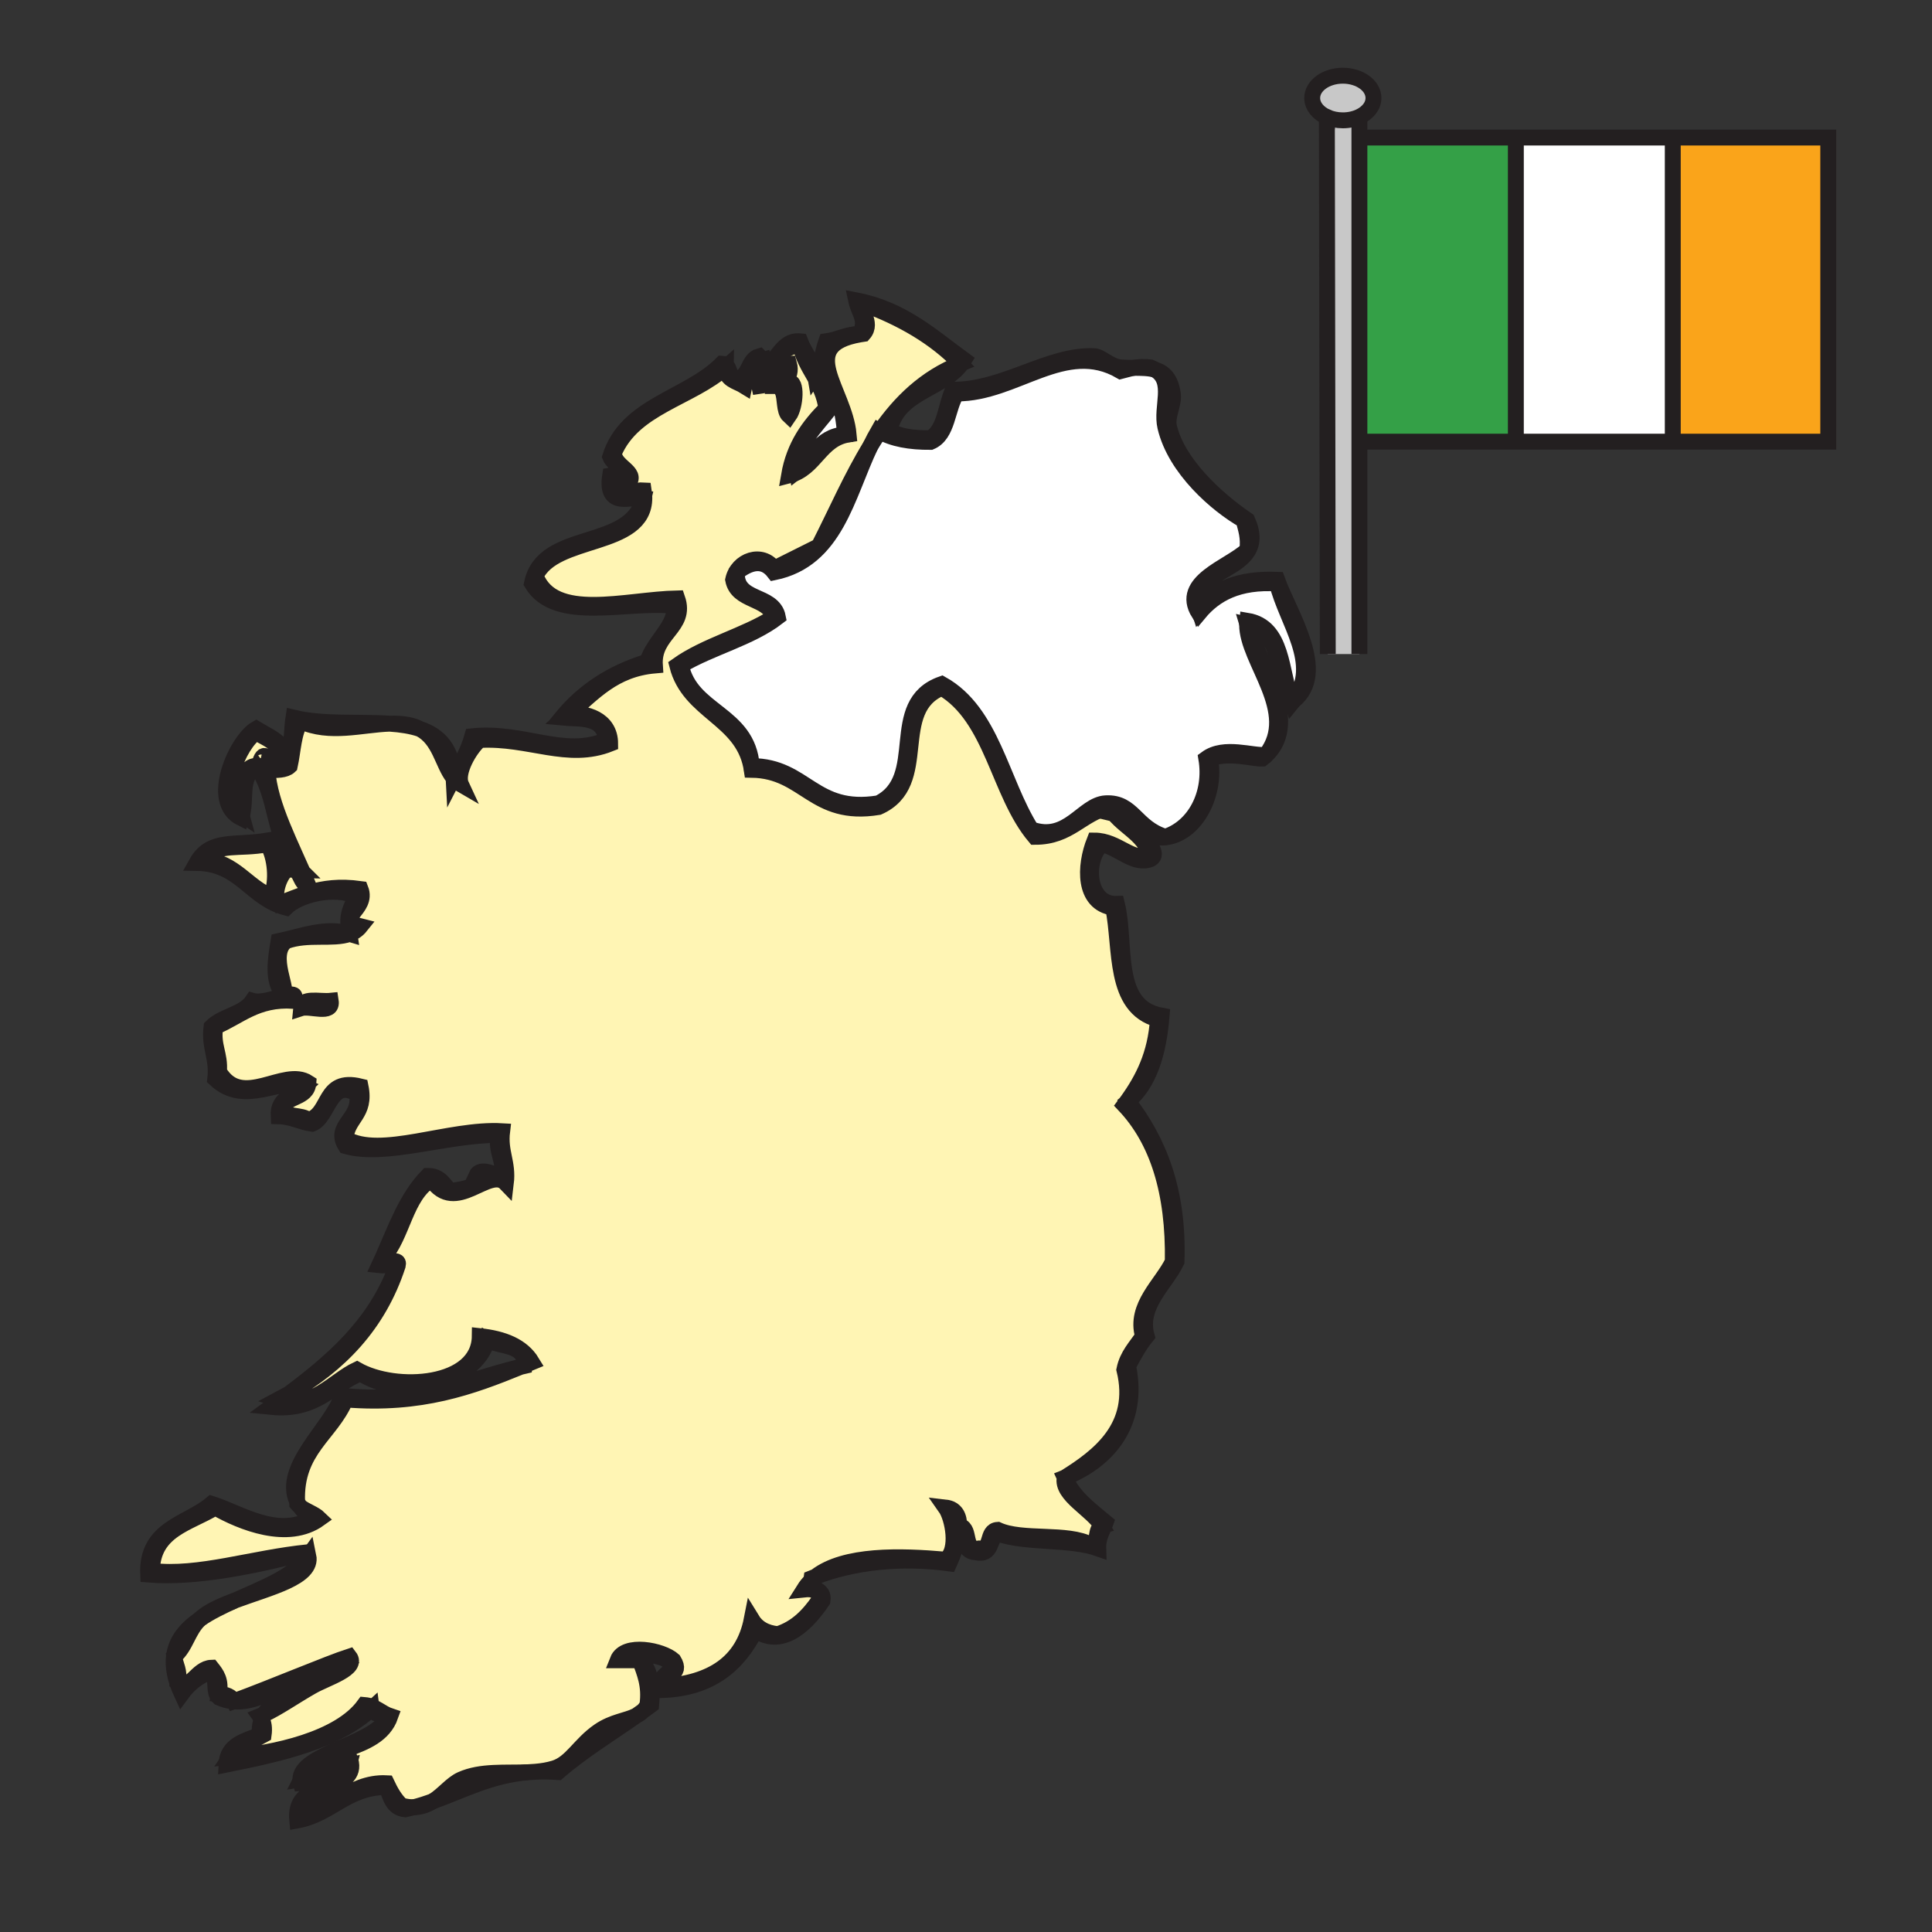 <svg enable-background="new 0 0 850.89 850.89" height="850.89" viewBox="0 0 850.89 850.89" width="850.89" xmlns="http://www.w3.org/2000/svg"><rect x="0" y="0" width="850.89" height="850.89" fill="#333333" stroke="none"/><path d="m122.69 398.1c-2.63-3.44.11-12.04 3.28-14.77 1.47-.4 2.57-.41 3.41-.18 3.44.96 2.7 6.1 6.44 6.75l.51 3.18c-4.8 1.42-9.11 3.33-13.64 5.02z" fill="#fff5b4"/><path d="m342.58 170.01c0-.92-1.33-1.87-1.64 0 1.99 0 3.06.93 3.68 2.3 1.43 3.14.5 8.63 2.88 10.82 2.99-4.24 3.55-15.69 0-14.76-.26 1.93.28 4.65-1.64 4.92-.39-.41-.66-.8-.83-1.18-1.47-3.24 4.23-5.6 2.47-11.95-6.72-.06-1.95 10.2-4.92 9.85zm-210.05 274.04c4.12-1.35 14.14 3.19 13.13-3.28-4.96.51-12.76-1.83-13.13 3.28zm-39.38 290.45c-6.55.22-9.42 10.31-14.77 6.56.95-5.319-1.12-7.63-1.64-11.479 5.31-4.59 5.85-11.24 11.23-16.44 4.48-3.109 9.88-5.729 15.47-8.239.02-.011.05-.021.07-.03 15.35-5.7 34.29-10.101 32.31-19.601-.21.29-.42.591-.65.87l-.57-2.199c.41-.101.82-.21 1.22-.311-24.6 2.41-48.41 10.74-68.92 8.2.38-18.21 16.38-20.8 27.89-27.89 11.5 6.56 32.03 14.949 45.95 4.92-2.37-2.311-6.08-3.28-8.65-5.391-.49-.729-.9-1.46-1.24-2.189-.82-22.92 14.83-29.38 21.38-44.931 33.15 2.681 55.44-5.54 77.08-14.369.56-.141 1.12-.271 1.68-.4.01-.1.01-.2.01-.3 1.09-.44 2.18-.891 3.27-1.34-4.33-7.15-12.59-10.381-22.97-11.49-.25 22.3-36.98 24.6-54.15 14.77-9.87 4.63-19.85 17.521-33.64 13.4 1.26-.93 2.52-1.87 3.77-2.811 22.1-12.72 39.35-30.29 47.92-56.529 1.17-4.46-7.74 1.17-6.56-3.29 8.86-9.73 9.76-27.431 21.33-34.46 10.66 16.02 25.38-6.13 32.82 1.64 1.14-9.34-2.78-13.63-1.64-22.97-23.6-1.37-53.52 12.28-68.92 3.28.54-9.301 9.13-10.561 6.56-22.971-16.76-4.18-13.03 12.13-22.97 14.771-2.84-2.641-10.15-.8-11.49-4.931 1.67-5.979 11.03-4.279 11.49-11.479-10.82-7.08-29.15 12.14-39.39-4.92.66-7.78-2.93-11.3-1.64-19.7 10.79-4.52 18.13-12.5 34.46-11.48 1.67-3.439-.83-3.109-4.64-2.069l-.26-1.22c3.68 0-6.37-16.931 1.62-22.971 9.63-3.52 20.62-.54 27.94-3.17 1.91-.68 3.56-1.74 4.88-3.39-12.27-3.1 3.63-7.16 0-16.41-9.31-1.31-16.29-.29-22.46 1.54l-.51-3.18c-7.31-17.56-17.14-35.29-18.05-50.87 4.04.21 7.9.24 9.84-1.64 1.49-6.72 1.62-14.79 4.92-19.7 12.69 5.85 26.78 1.43 39.06 1.03 4.9.33 9.46 1 13.42 2.35 8.72 4.65 9.8 15.28 14.6 21.41.97 1.26 2.11 2.32 3.49 3.11-2.42-5.21 3.72-15.92 8.2-19.69 21.87-1.17 38.68 9.13 57.43 1.64-.02-11.08-11.02-13.71-18.05-13.13 10.62-9.07 19.63-19.75 37.75-21.33-.97-14.28 14.28-16.71 9.84-29.54-22.79.48-54.38 10.44-62.35-9.84 8.19-18.13 47.97-12.1 47.86-34.47-.01-1.03-.1-2.12-.28-3.28-7.06-.51-12.22 7.94-13.12-3.28 1.07-4.91 3.5 1.57 6.56 0 3.8-5-6.29-7.08-6.56-13.13 8.58-20.4 33.92-24.05 49.23-37.74-.12 5.59 4.82 6.11 8.2 8.21 1.11-5.46 3.11-10.02 8.2-11.49.81 5.18-2.95 5.79-1.64 11.49 3.83-.55 7.07-1.69 8.21-4.93-4.11-2.16-5.14 6.49-6.57 1.64 3.87-3.86 5.64-13.63 16.41-14.76 2.39 10.74 10.01 16.25 11.49 27.89-7.64 7.67-14.16 16.48-16.41 29.54 11.78-2.99 13.49-16.05 26.26-18.05-1.8-19.7-23.28-39.12 4.97-44.05.51-.09 1.04-.18 1.59-.26 4.43-4.99-2.55-11.19 0-13.13 16.8 6.18 31.38 14.58 42.67 26.26-15.58 6.21-26.59 17-35.5 29.89-.21-.11-.41-.23-.61-.35-1.22 2.1-2.36 4.3-3.42 6.55-8.53 13.85-15.25 29.52-22.83 44.32-6.57 3.27-13.12 6.57-19.69 9.84-5.26-7.51-16.19-3.76-18.05 4.93 1.8 9.68 15.22 7.74 18.05 16.41-13.06 8.27-30.21 12.45-42.67 21.33 5.16 20.49 28.25 23.02 32.54 44.37.11.52.2 1.04.28 1.58 23.68.38 27.02 21.11 55.79 16.41 23.45-10.35 4.72-42.84 27.9-52.52 22.47 13.09 24.76 46.35 41.02 65.64 15.36.04 20.391-10.25 32.82-13.12 4.66 8.47 15.04 11.22 18.06 21.33-8.22 2.92-14.31-6.53-24.62-6.57-4.5 11.32-5.1 27.65 8.21 29.54 3.641 17.97-.14 43.819 19.69 49.229-.99 15.46-6.56 26.32-13.42 35.891-.44.62-.89 1.239-1.35 1.85 14.63 15.46 21.84 38.33 21.329 68.92-4.789 9.99-16.96 19.47-13.13 32.82-3.029 4.63-6.92 8.399-8.199 14.77 6.189 25.24-11.341 38.271-26.261 47.59-1.64 7.69 12.13 14.101 16.41 21.33-3.33 1.051-1.08 7.67-4.92 8.21-10.24-5.63-30.17-1.56-41.03-6.569-5.159.3-2.1 8.84-8.199 8.21-7.17 1.149-3.5-8.54-8.2-9.851l-.52-.01c.02-4.24-1.47-7.67-6.05-8.189 3.23 4.569 6.03 18.989 0 22.97-19.79-1.74-44.43-2.48-57.19 7.47-.63.24-1.26.49-1.88.74-.06.35-.08.68-.08.97-1.22 1.18-2.29 2.5-3.2 3.95 4.29-.46 7.05.6 6.56 4.92-4.49 6.46-9.79 12.09-18.05 14.771-5.48-.54-9.21-2.82-11.49-6.561-3.75 19.22-17.84 28.11-39.38 29.53.86-6.021 9.04-4.73 4.92-11.48-4.92-4.45-21.57-7.79-24.61 0h9.84c1.99 5.67 4.44 10.87 3.28 19.69-.57 1.06-1.23 1.93-1.98 2.649-.95.7-1.91 1.37-2.87 2.04-4.41 2.261-10.38 2.601-16.48 6.801-8.56 5.88-12.14 14.1-19.69 16.409-2.68.82-5.48 1.271-8.35 1.511-1.09.05-2.16.12-3.21.21-.03.01-.05.01-.08.01-10.02.44-20.57-.75-29.38 3.19-4.28 1.909-7.73 6.63-12.48 9.6-2.68.97-5.43 1.85-8.31 2.61-1.66.05-3.47-.181-5.47-.73-2.84-2.62-4.81-6.13-6.56-9.84-16.76-.88-26.31 14.149-37.75 13.13 1.19-13.06 27.22-9.96 21.34-24.62-6.31 4.09-12.3 8.49-21.34 9.851 7.36-15.07 33.53-11.33 39.39-27.9-4.11-1.36-6.45-4.49-11.49-4.92-11.03 15.229-39.97 21.28-59.07 22.97 3.29-4.91 9.49-6.91 14.76-9.84.42-2.99.02-5.17-.84-6.89.28-.74.62-1.44 1.03-2.11 6.15-2.82 13.57-8.04 21.15-12.34 6.69-3.79 20.53-7.75 16.41-13.12-9.19 2.97-34.34 13.62-50.87 19.689-1.08-2.199-3.51-3.06-6.57-3.279 1.07-5.993-1.1-8.743-3.28-11.493z" fill="#fff5b4"/><path d="m805.2 60.58v133.94h-68.48v-.06-131.88-2z" fill="#faa41a"/><path d="m736.72 194.46v.06h-69.11v-.06-132.59-1.29h69.11v2z" fill="#fff"/><path d="m667.61 194.52h-66.81l-1.23-133.94h68.04v1.29 132.59z" fill="#34a047"/><path d="m604.9 43.17c0 3.47-2.471 6.52-6.19 8.27-2.11.99-4.61 1.56-7.3 1.56-2.58 0-4.98-.52-7.03-1.44-3.87-1.72-6.46-4.83-6.46-8.39 0-5.43 6.04-9.83 13.49-9.83s13.49 4.4 13.49 9.83z" fill="#c8c8c8"/><path d="m591.41 53c2.689 0 5.189-.57 7.3-1.56v236.61h-13.93l-.4-236.49c2.05.92 4.45 1.44 7.03 1.44z" fill="#c8c8c8"/><path d="m569.66 308.67c-.2.27-.41.55-.63.82-.03-.09-.061-.17-.09-.26.25-.19.49-.37.72-.56z"/><path d="m549.25 275.03c0-.56.03-1.1.09-1.64 15.86 2.62 14.59 22.37 19.601 35.84-.95.68-2.011 1.31-3.19 1.9-1.86-15.65-1.97-33.03-16.41-36.1z"/><path d="m549.34 275.03c2.851 9.75 11.51 23.73 13.87 36.55 1.45 7.85.53 15.27-5.54 21.01l-.12-.13c14.69-19.01-8.38-41.18-8.3-57.43z"/><path d="m547.7 229.08c-11.601-6.6-30.07-22.43-34.46-41.02-2.101-8.87 4.13-19.95-4.46-25.21 3.84 1.14 6.72 3.86 7.739 10.44.74 4.76-2.789 9.89-1.64 14.77 3.69 15.61 19.79 30.98 34.46 41.02 10.68 24-27.55 19.84-21.33 39.38 6.59-9.26 17.971-13.75 34.46-13.12 5.351 14.85 22.851 40.96 7.19 53.33 12.2-16.25-3.04-34.66-7.19-51.69-16.91-1.05-27.27 4.46-34.46 13.13-8.7-13.99 13.28-20.31 21.33-27.9.721-5.64-.649-9.2-1.639-13.13z"/><path d="m532.93 334.1c3.011 15.1-6.069 33.27-19.67 34.69l-.02-.23c13.229-4.42 20.6-19.2 18.05-34.46 7.91-5.81 20.3-1.02 26.26-1.64l.12.13c-.54.52-1.13 1.02-1.76 1.51-4.12.17-14.4-3.13-22.98 0z"/><path d="m499.35 162c2.12-.39 4.45-.57 7.33-.2.78.32 1.48.67 2.101 1.05-2.761-.82-6.011-.82-9.431-.85z"/><path d="m506.68 366.92c-6.35 5.17-9.43-6.92-14.77-8.2 5.48-4.3 9.9 6.44 14.77 8.2z" fill="#fff"/><path d="m496.83 601.58c5.38 25.86-9.54 42.02-27.9 49.229 14.92-9.319 32.45-22.35 26.261-47.59 1.279-6.37 5.17-10.14 8.199-14.77-3.83-13.351 8.341-22.83 13.13-32.82.511-30.59-6.699-53.46-21.329-68.92.46-.61.909-1.229 1.35-1.85l.29.21c13.3 17.33 22.38 38.88 21.33 70.56-4.79 9.99-16.96 19.47-13.13 32.82-3.231 3.881-5.681 8.541-8.201 13.131z"/><path d="m439.39 675.42c-4.06 1.95-1.97 10.061-9.84 8.21-5.79-.229-4.68-7.36-6.56-11.49 4.7 1.311 1.03 11 8.2 9.851 6.1.63 3.04-7.91 8.199-8.21 10.86 5.01 30.79.939 41.03 6.569 3.84-.54 1.59-7.159 4.92-8.21-4.28-7.229-18.05-13.64-16.41-21.33 3.891 8.7 11.2 13.971 18.051 19.69-1.271 3.65-3.44 6.4-3.28 11.49-12.52-4.44-31.79-2.12-44.31-6.57z"/><path d="m418.06 688.55c-21.54-2.939-42.3-.479-58.83 5.83 12.76-9.95 37.4-9.21 57.19-7.47 6.03-3.98 3.23-18.4 0-22.97 4.58.52 6.07 3.949 6.05 8.189-.03 5.671-2.76 12.801-4.41 16.421z"/><path d="m324.53 252.05c5.4-4.25 11.51-6.34 16.41 0 27.16-5.6 31.93-33.6 42.52-55.8 1.3-2.11 2.64-4.18 4.03-6.2 5.7 3.29 13.33 4.63 22.37 4.57 7.71-3.23 7.15-14.72 11.48-21.33 26.09.15 47.63-24.14 72.21-9.85 1.92-.48 3.75-1.06 5.78-1.44h.02c3.42.03 6.67.03 9.431.85 8.59 5.26 2.359 16.34 4.46 25.21 4.39 18.59 22.859 34.42 34.46 41.02.99 3.93 2.359 7.49 1.64 13.13-8.05 7.59-30.03 13.91-21.33 27.9 7.19-8.67 17.55-14.18 34.46-13.13 4.15 17.03 19.391 35.44 7.19 51.69-.23.19-.47.37-.72.56-5.011-13.47-3.74-33.22-19.601-35.84-.06.54-.09 1.08-.09 1.64-.08 16.25 22.99 38.42 8.3 57.43-5.96.62-18.35-4.17-26.26 1.64 2.55 15.26-4.82 30.04-18.05 34.46-13.311-4.08-14.09-15.41-26.26-14.77-10.181.55-16.65 17.26-32.82 11.49-13.28-21.17-17.28-51.64-39.38-64-24.85 8.71-5.75 41.4-27.9 52.51-28.67 4.61-31.83-16.3-55.79-16.4-1.68-23.49-26.83-23.49-31.18-44.31 13.37-7.97 30.64-12.03 42.67-21.33-2.07-10.52-18.64-6.52-18.05-19.7z" fill="#fff"/><path d="m386.88 189.7c.2.12.4.24.61.35-1.39 2.02-2.73 4.09-4.03 6.2 1.06-2.25 2.2-4.45 3.42-6.55z"/><path d="m380.32 133.9c-2.55 1.94 4.43 8.14 0 13.13-.55.08-1.08.17-1.59.26l-.05-.26c3.39-6.03-.44-9.08-1.64-14.77 20.64 3.97 33.34 15.89 47.59 26.26-7.98 13.36-29.38 13.29-32.82 31.18 4.49 2.62 10.84 3.38 18.05 3.28 6.45-3.95 6.55-14.23 9.84-21.33 22.56.05 42.359-15.79 62.359-14.77 2.91.15 6.811 4.52 11.49 4.92 1.94.17 3.88.19 5.78.2-2.03.38-3.86.96-5.78 1.44-24.58-14.29-46.12 10-72.21 9.85-4.33 6.61-3.77 18.1-11.48 21.33-9.04.06-16.67-1.28-22.37-4.57 8.91-12.89 19.92-23.68 35.5-29.89-11.289-11.68-25.869-20.08-42.669-26.26z"/><path d="m357.35 695.12c.62-.25 1.25-.5 1.88-.74-.69.54-1.34 1.11-1.96 1.71 0-.29.02-.62.08-.97z"/><path d="m372.12 191.34c-11.74.84-14.22 10.95-21.34 16.41-2.09-9.78 9.12-20.4 14.77-27.9.62-7.18-4.69-8.44-4.92-14.77 7.64 4.94 10.85 14.31 11.49 26.26z" fill="#fff"/><path d="m345.03 172.11c.17.38.44.77.83 1.18 1.92-.27 1.38-2.99 1.64-4.92 3.55-.93 2.99 10.52 0 14.76-2.38-2.19-1.45-7.68-2.88-10.82z"/><path d="m344.62 172.31c-.62-1.37-1.69-2.3-3.68-2.3.31-1.87 1.64-.92 1.64 0 2.97.35-1.8-9.91 4.92-9.85 1.76 6.35-3.94 8.71-2.47 11.95z"/><path d="m365.55 179.85c-5.65 7.5-16.86 18.12-14.77 27.9 7.12-5.46 9.6-15.57 21.34-16.41-.64-11.95-3.85-21.32-11.49-26.26.23 6.33 5.54 7.59 4.92 14.77zm-29.54-13.13c1.43 4.85 2.46-3.8 6.57-1.64-1.14 3.24-4.38 4.38-8.21 4.93-1.31-5.7 2.45-6.31 1.64-11.49l.04-.21c6.2 4.22 6.86-8.88 16.37-8 1.95 5.17 5.54 8.69 6.57 14.77 2.66-3.89 3.19-9.94 4.92-14.77 5.29-.73 8.89-3.14 14.77-3.28l.05.26c-28.25 4.93-6.77 24.35-4.97 44.05-12.77 2-14.48 15.06-26.26 18.05 2.25-13.06 8.77-21.87 16.41-29.54-1.48-11.64-9.1-17.15-11.49-27.89-10.77 1.13-12.54 10.9-16.41 14.76z"/><path d="m491.91 358.72c5.34 1.28 8.42 13.37 14.77 8.2-4.87-1.76-9.29-12.5-14.77-8.2zm-160.82-21.33c23.96.1 27.12 21.01 55.79 16.4 22.15-11.11 3.05-43.8 27.9-52.51 22.1 12.36 26.1 42.83 39.38 64 16.17 5.77 22.64-10.94 32.82-11.49 12.17-.64 12.949 10.69 26.26 14.77l.02.23c-1.59.16-3.24.09-4.939-.23-5.061 2.19 3.05 7.3-1.641 9.85-7.26 2.77-13.58-4.89-21.34-6.56-7.729 6.78-6.609 26.72 6.57 26.25 4.39 17.85-1.98 45.34 19.689 49.23-1.319 16.18-5.279 29.729-14.77 37.74l-.29-.21c6.86-9.57 12.43-20.431 13.42-35.891-19.83-5.41-16.05-31.26-19.69-49.229-13.31-1.89-12.71-18.22-8.21-29.54 10.311.04 16.4 9.49 24.62 6.57-3.02-10.11-13.399-12.86-18.06-21.33-12.43 2.87-17.46 13.16-32.82 13.12-16.26-19.29-18.55-52.55-41.02-65.64-23.18 9.68-4.45 42.17-27.9 52.52-28.77 4.7-32.11-16.03-55.79-16.41-.08-.54-.17-1.06-.28-1.58z"/><path d="m330.81 337.45c-4.29-21.35-27.38-23.88-32.54-44.37 12.46-8.88 29.61-13.06 42.67-21.33-2.83-8.67-16.25-6.73-18.05-16.41 1.86-8.69 12.79-12.44 18.05-4.93 6.57-3.27 13.12-6.57 19.69-9.84 7.58-14.8 14.3-30.47 22.83-44.32-10.59 22.2-15.36 50.2-42.52 55.8-4.9-6.34-11.01-4.25-16.41 0-.59 13.18 15.98 9.18 18.05 19.7-12.03 9.3-29.3 13.36-42.67 21.33 4.35 20.82 29.5 20.82 31.18 44.31z"/><path d="m285.14 750.91c1.16-8.82-1.29-14.021-3.28-19.69l.16-.17c4.18 4.03 5.61 10.811 4.77 19.86-1.2.899-2.41 1.79-3.63 2.649.75-.719 1.41-1.589 1.98-2.649z"/><path d="m280.29 755.6c.96-.67 1.92-1.34 2.87-2.04-.85.85-1.82 1.5-2.87 2.04z"/><path d="m281.86 731.22c-3.28 0-6.56 0-9.84 0 3.04-7.79 19.69-4.45 24.61 0 4.12 6.75-4.06 5.46-4.92 11.48 21.54-1.42 35.63-10.311 39.38-29.53 2.28 3.74 6.01 6.021 11.49 6.561 8.26-2.681 13.56-8.311 18.05-14.771.49-4.32-2.27-5.38-6.56-4.92.91-1.45 1.98-2.771 3.2-3.95-.03 4.65 5.84 3.41 5 8.87-5.68 8.46-16.84 21.65-29.54 13.13-7.6 14.82-19.35 25.5-41.02 26.25-3.61-3.8 2.27-7.37 4.92-9.84-2.51-6.24-12.19-5.31-19.69-6.56 2.01.72 3.7 1.76 5.08 3.109z"/><path d="m270.38 212.67c.9 11.22 6.06 2.77 13.12 3.28.18 1.16.27 2.25.28 3.28l-.28.01c-4.67-.91-17.17 5.31-14.77-9.85 3.44-.7 4.35 1.13 6.57 1.64 3.03-2.08-5.34-6.58-6.57-9.84 7.18-22.92 34.29-25.89 49.23-41.03 4.22.16 2.35 6.41 6.57 6.56 5.75-.81 4.68-8.44 9.84-9.84.6.61 1.16 1.08 1.68 1.43l-.04.21c-5.09 1.47-7.09 6.03-8.2 11.49-3.38-2.1-8.32-2.62-8.2-8.21-15.31 13.69-40.65 17.34-49.23 37.74.27 6.05 10.36 8.13 6.56 13.13-3.06 1.57-5.49-4.91-6.56 0z"/><path d="m244.12 778.81c7.55-2.31 11.13-10.529 19.69-16.409 6.1-4.2 12.07-4.54 16.48-6.801-11.64 8.16-23.93 15.65-34.53 24.851-3.53-.25-6.85-.28-9.99-.13 2.87-.241 5.67-.691 8.35-1.511z"/><path d="m232.56 780.53c1.05-.09 2.12-.16 3.21-.21-1.06.11-2.13.17-3.21.21z"/><path d="m231 601.28c0 .1 0 .2-.01.3-.56.13-1.12.26-1.68.4.56-.24 1.13-.47 1.69-.7z"/><path d="m203.1 783.73c8.81-3.94 19.36-2.75 29.38-3.19-16.73 1.479-28.42 8.02-41.86 12.79 4.75-2.97 8.2-7.69 12.48-9.6z"/><path d="m199.81 342.31c2.95-5.81 6.3-11.2 8.21-18.05 22.78-2.34 40.47 9.65 59.07 1.64-1.44-10.87-11.64-9.04-19.69-9.85 9.37-11.41 21.8-19.78 37.74-24.61 2.47-8.8 13.52-16.68 11.49-24.62-19.95-2.36-51.79 7.85-62.36-9.84 4.88-24.12 43.82-14.16 49.23-37.74l.28-.01c.11 22.37-39.67 16.34-47.86 34.47 7.97 20.28 39.56 10.32 62.35 9.84 4.44 12.83-10.81 15.26-9.84 29.54-18.12 1.58-27.13 12.26-37.75 21.33 7.03-.58 18.03 2.05 18.05 13.13-18.75 7.49-35.56-2.81-57.43-1.64-4.48 3.77-10.62 14.48-8.2 19.69-1.38-.79-2.52-1.85-3.49-3.11z"/><path d="m199.61 342.48c-4.8-6.13-5.88-16.76-14.6-21.41 8.44 2.86 14.19 8.81 14.8 21.24z"/><path d="m182.31 795.94c2.88-.761 5.63-1.641 8.31-2.61-2.36 1.5-5.05 2.55-8.31 2.61z"/><path d="m171.59 318.72c2.96-.1 5.82.04 8.53.61 1.86.39 3.48.99 4.89 1.74-3.96-1.35-8.52-2.02-13.42-2.35z"/><path d="m175.2 557.28c-8.57 26.239-25.82 43.81-47.92 56.529 18.96-14.21 36.74-29.609 46.28-53.25 1.65-4.939-3.66-2.909-6.57-3.279.52-1.11 1.02-2.221 1.52-3.351l.13.061c-1.18 4.46 7.73-1.17 6.56 3.29z"/><path d="m130.89 801.78c-1.71-17.58 19.96-11.771 22.98-24.61-8.55 1.29-11.9 7.79-21.34 8.2-.15-.561-.23-1.101-.24-1.63l.24-.01c9.04-1.36 15.03-5.761 21.34-9.851 5.88 14.66-20.15 11.561-21.34 24.62 11.44 1.02 20.99-14.01 37.75-13.13 1.75 3.71 3.72 7.22 6.56 9.84 2 .55 3.81.78 5.47.73-1.25.329-2.53.64-3.83.92-5.5-.511-6.54-5.49-8.2-9.851-17.85.202-24.13 11.982-39.39 14.772z"/><path d="m145.66 440.77c1.01 6.471-9.01 1.931-13.13 3.28.37-5.11 8.17-2.77 13.13-3.28z" fill="#fff"/><path d="m152.23 616.35c-6.55 15.551-22.2 22.011-21.38 44.931-7.13-15.221 15.77-33.28 19.74-46.57 15.82 1.72 28.59.38 40.17-2.15 13.46-2.92 25.32-7.439 38.55-10.579-21.64 8.828-43.93 17.048-77.08 14.368z"/><path d="m135.82 685.27c1.98 9.5-16.96 13.9-32.31 19.601 12.13-5.44 25.15-10.38 31.66-18.73.23-.281.44-.581.65-.871z"/><path d="m132.09 663.47c-.44-.35-.84-.739-1.2-1.17-.02-.34-.03-.68-.04-1.02.34.73.75 1.46 1.24 2.19z"/><path d="m158.79 604.86c-12.9 5.159-19.32 16.779-39.38 14.77 1.37-1 2.74-2.01 4.1-3.01 13.79 4.12 23.77-8.771 33.64-13.4 17.17 9.83 53.9 7.53 54.15-14.77 10.38 1.109 18.64 4.34 22.97 11.49-1.09.449-2.18.899-3.27 1.34.38-9.58-10.63-7.771-16.42-11.19-2.22 9.63-12.49 16.73-24.49 19.38-10.53 2.32-22.38 1.21-31.3-4.61z"/><path d="m127.28 613.81c-1.25.94-2.51 1.881-3.77 2.811-.27-.09-.54-.18-.82-.271 1.55-.82 3.08-1.67 4.59-2.54z"/><path d="m124.33 437.48c-4.42-6.101-3.02-14.65-1.64-22.971 9.88-2.08 20.81-6.48 31.18-3.28l.04.11c-7.32 2.63-18.31-.35-27.94 3.17-7.99 6.04 2.06 22.971-1.62 22.971 0 0-.01 0-.02 0z"/><path d="m89.87 378.41c6.25-7.46 15.18-4.15 27.9-6.56 3.45 5.13 4.61 16.24 1.64 22.97-10.8-4.52-15.73-14.9-29.54-16.41z" fill="#fff5b4"/><path d="m114.48 755.83c.59-.23 1.2-.5 1.83-.79-.41.67-.75 1.37-1.03 2.11-.23-.47-.5-.91-.8-1.32z"/><path d="m106.28 358.72c-11.4-7.47-.9-31.52 6.56-36.1 4.44 2.67 9.77 4.45 11.49 9.84-1.6.05-1.27 2.01-1.64 3.28-4.81.45-6.1-6.57-8.21 0 1.4.31 1.55-.64 1.64-1.64 2.44.72-.64 2.1 0 4.93-1.17-1.02-2.27-1.54-3.28-1.64-5.91-.61-8.95 12.79-6.56 21.33z" fill="#fff5b4"/><path d="m150.59 734.5c-15.61-2.45-31.49 16.08-47.59 14.83v-.061c16.53-6.069 41.68-16.72 50.87-19.689 4.12 5.37-9.72 9.33-16.41 13.12-7.58 4.3-15 9.52-21.15 12.34 6.1-10.12 25.19-12.21 34.28-20.54z"/><path d="m163.71 752.55c-15.33 14.2-39.39 19.681-63.99 24.62.34-8.96 8.21-10.39 14.76-13.13-.28-2.63.03-4.91.8-6.89.86 1.72 1.26 3.899.84 6.89-5.27 2.93-11.47 4.93-14.76 9.84 19.1-1.689 48.04-7.74 59.07-22.97 5.04.43 7.38 3.56 11.49 4.92-5.86 16.57-32.03 12.83-39.39 27.9l-.24.01c-.16-11.021 30.23-15.12 37.99-26.271-.46-3.369-6.12-1.539-6.57-4.919z"/><path d="m106.28 360.36c-14.69-7.26-1.98-34.51 6.56-39.38 6.09 3.72 17.69 8.12 9.85 16.41 6.61-2.69 5.3-13.3 6.56-21.34 13.2 3.22 29.02 1.73 42.34 2.67-12.28.4-26.37 4.82-39.06-1.03-3.3 4.91-3.43 12.98-4.92 19.7-1.94 1.88-5.8 1.85-9.84 1.64.91 15.58 10.74 33.31 18.05 50.87-3.74-.65-3-5.79-6.44-6.75l.02-.13c.95.19 1.99.3 3.13.31-12.77-12.55-9.83-32.57-19.69-45.94 1.01.1 2.11.62 3.28 1.64-.64-2.83 2.44-4.21 0-4.93-.09 1-.24 1.95-1.64 1.64 2.11-6.57 3.4.45 8.21 0 .37-1.27.04-3.23 1.64-3.28-1.72-5.39-7.05-7.17-11.49-9.84-7.46 4.58-17.96 28.63-6.56 36.1-2.39-8.54.65-21.94 6.56-21.33-7.65 5.69-3.87 14.33-6.56 22.97z"/><path d="m93.15 452.25c4.92-4.93 14.12-5.57 18.05-11.48 3.58 1.051 9.27-.93 13.41-2.069 3.81-1.04 6.31-1.37 4.64 2.069-16.33-1.02-23.67 6.961-34.46 11.48-1.29 8.4 2.3 11.92 1.64 19.7 10.24 17.06 28.57-2.16 39.39 4.92-.46 7.2-9.82 5.5-11.49 11.479 1.34 4.131 8.65 2.29 11.49 4.931 9.94-2.641 6.21-18.95 22.97-14.771 2.57 12.41-6.02 13.67-6.56 22.971 15.4 9 45.32-4.65 68.92-3.28-1.14 9.34 2.78 13.63 1.64 22.97-7.44-7.77-22.16 14.38-32.82-1.64-11.57 7.029-12.47 24.729-21.33 34.46l-.13-.061c5.73-12.89 10.59-26.649 19.82-36.04 5.55-.08 7.12 3.82 9.84 6.57 5.07-.41 9.28-1.67 13.13-3.29 2.3-.58.14-2.89-1.64-3.28 1.94-4.42 8.56.011 11.49 0 .92-7.489-2.91-10.22-1.64-18.05-22.91-.04-49.96 9.92-67.28 4.92-5.82-9.229 7.24-11.95 4.92-22.97-11.81-7.39-12.45 10.49-19.69 13.13-5.29-.729-8.89-3.15-14.77-3.29-.49-8.68 7.3-9.1 11.49-13.12-10.14-4.649-26.17 9.19-39.39-3.29 1.14-9.339-2.78-13.619-1.64-22.969z"/><path d="m89.87 711.53c3.42-2.54 8.28-4.67 13.57-6.63-5.59 2.51-10.99 5.13-15.47 8.239.57-.549 1.2-1.089 1.9-1.609z"/><path d="m89.87 378.41c13.81 1.51 18.74 11.89 29.54 16.41 2.97-6.73 1.81-17.84-1.64-22.97-12.72 2.41-21.65-.9-27.9 6.56zm-3.28 1.64c6.12-10.91 16.6-7.39 31.18-9.85 2.67 5.48 4.91 11.39 11.63 12.82l-.02.13c-.84-.23-1.94-.22-3.41.18-3.17 2.73-5.91 11.33-3.28 14.77 4.53-1.69 8.84-3.6 13.64-5.02 6.17-1.83 13.15-2.85 22.46-1.54 3.63 9.25-12.27 13.31 0 16.41-1.32 1.65-2.97 2.71-4.88 3.39l-.04-.11c-.87-5.68-1.07-9.33 3.28-16.41-10.28-4.77-25.67-.54-31.18 4.92-15.68-4.01-19.96-19.42-39.38-19.69z"/><path d="m76.62 729.56c.84-7.029 5.24-12.18 11.35-16.42-5.38 5.2-5.92 11.851-11.23 16.44z"/><path d="m78.38 741.06c5.35 3.75 8.22-6.34 14.77-6.56 2.18 2.75 4.35 5.5 3.28 11.49 3.06.22 5.49 1.08 6.57 3.279v.061c-2.19-.17-4.38-.7-6.57-1.7-2.73-2.189-.54-9.3-3.28-11.49-5.66 2-9.89 5.42-13.13 9.851-2.99-6.46-3.95-11.84-3.4-16.431l.12.021c.52 3.849 2.59 6.159 1.64 11.479z"/><path d="m134.6 683.94c-22.27 5.71-48.5 11.25-69.35 9.529-.92-20.609 17.23-22.149 27.9-31.17 12.95 4.11 28.52 15.181 44.31 6.561-2.35-1.74-4.11-3.54-5.37-5.391 2.57 2.11 6.28 3.08 8.65 5.391-13.92 10.029-34.45 1.64-45.95-4.92-11.51 7.09-27.51 9.68-27.89 27.89 20.51 2.54 44.32-5.79 68.92-8.2-.4.1-.81.21-1.22.31z"/><g fill="none"><path d="m599.57 60.58h68.04 69.11 68.48v133.94h-68.48-69.11-66.81" stroke="#231f20" stroke-width="7"/><path d="m584.38 51.56c-3.87-1.72-6.46-4.83-6.46-8.39 0-5.43 6.04-9.83 13.49-9.83s13.49 4.4 13.49 9.83c0 3.47-2.471 6.52-6.19 8.27-2.11.99-4.61 1.56-7.3 1.56-2.58 0-4.98-.52-7.03-1.44z" stroke="#231f20" stroke-width="7"/><path d="m584.38 51.29v.27l.4 236.49" stroke="#231f20" stroke-width="7"/><path d="m598.71 50.8v.64 236.61" stroke="#231f20" stroke-width="7"/><path d="m667.61 61.87v132.59" stroke="#231f20" stroke-width="7"/><path d="m736.72 62.58v131.88" stroke="#231f20" stroke-width="7"/><path d="m132.53 444.05c4.12-1.35 14.14 3.19 13.13-3.28-4.96.51-12.76-1.83-13.13 3.28z" stroke="#231f20" stroke-width="7"/><path d="m124.61 438.7c3.81-1.04 6.31-1.37 4.64 2.069-16.33-1.02-23.67 6.961-34.46 11.48-1.29 8.4 2.3 11.92 1.64 19.7 10.24 17.06 28.57-2.16 39.39 4.92-.46 7.2-9.82 5.5-11.49 11.479 1.34 4.131 8.65 2.29 11.49 4.931 9.94-2.641 6.21-18.95 22.97-14.771 2.57 12.41-6.02 13.67-6.56 22.971 15.4 9 45.32-4.65 68.92-3.28-1.14 9.34 2.78 13.63 1.64 22.97-7.44-7.77-22.16 14.38-32.82-1.64-11.57 7.029-12.47 24.729-21.33 34.46-1.18 4.46 7.73-1.17 6.56 3.29-8.57 26.239-25.82 43.81-47.92 56.529-1.51.87-3.04 1.721-4.59 2.54.28.091.55.181.82.271 13.79 4.12 23.77-8.771 33.64-13.4 17.17 9.83 53.9 7.53 54.15-14.77 10.38 1.109 18.64 4.34 22.97 11.49-1.09.449-2.18.899-3.27 1.34-.56.229-1.13.46-1.69.7-21.64 8.829-43.93 17.05-77.08 14.369-6.55 15.551-22.2 22.011-21.38 44.931.01.34.02.68.04 1.02.36.431.76.82 1.2 1.17 2.57 2.11 6.28 3.08 8.65 5.391-13.92 10.029-34.45 1.64-45.95-4.92-11.51 7.09-27.51 9.68-27.89 27.89 20.51 2.54 44.32-5.79 68.92-8.2-.4.101-.81.21-1.22.311-22.27 5.71-48.5 11.25-69.35 9.529-.92-20.609 17.23-22.149 27.9-31.17 12.95 4.11 28.52 15.181 44.31 6.561-2.35-1.74-4.11-3.54-5.37-5.391-.49-.729-.9-1.46-1.24-2.189-7.13-15.221 15.77-33.28 19.74-46.57 15.82 1.72 28.59.38 40.17-2.15 13.46-2.92 25.32-7.439 38.55-10.579.56-.141 1.12-.271 1.68-.4.01-.1.01-.2.01-.3.38-9.58-10.63-7.771-16.42-11.19-2.22 9.63-12.49 16.73-24.49 19.38-10.53 2.32-22.38 1.21-31.3-4.609-12.9 5.159-19.32 16.779-39.38 14.77 1.37-1 2.74-2.01 4.1-3.01 1.26-.93 2.52-1.87 3.77-2.811 18.96-14.21 36.74-29.609 46.28-53.25 1.65-4.939-3.66-2.909-6.57-3.279.52-1.11 1.02-2.221 1.52-3.351 5.73-12.89 10.59-26.649 19.82-36.04 5.55-.08 7.12 3.82 9.84 6.57 5.07-.41 9.28-1.67 13.13-3.29 2.3-.58.14-2.89-1.64-3.28 1.94-4.42 8.56.011 11.49 0 .92-7.489-2.91-10.22-1.64-18.05-22.91-.04-49.96 9.92-67.28 4.92-5.82-9.229 7.24-11.95 4.92-22.97-11.81-7.39-12.45 10.49-19.69 13.13-5.29-.729-8.89-3.15-14.77-3.29-.49-8.68 7.3-9.1 11.49-13.12-10.14-4.649-26.17 9.19-39.39-3.29 1.14-9.34-2.78-13.62-1.64-22.97 4.92-4.93 14.12-5.57 18.05-11.48 3.58 1.048 9.27-.932 13.41-2.072z" stroke="#231f20" stroke-width="7"/><path d="m103.44 704.9c-5.29 1.96-10.15 4.09-13.57 6.63-.7.52-1.33 1.06-1.9 1.609-5.38 5.2-5.92 11.851-11.23 16.44.52 3.85 2.59 6.16 1.64 11.479 5.35 3.75 8.22-6.34 14.77-6.56 2.18 2.75 4.35 5.5 3.28 11.49 3.06.22 5.49 1.08 6.57 3.279 16.53-6.069 41.68-16.72 50.87-19.689 4.12 5.37-9.72 9.33-16.41 13.12-7.58 4.3-15 9.52-21.15 12.34-.63.29-1.24.56-1.83.79.3.41.57.85.8 1.32.86 1.72 1.26 3.899.84 6.89-5.27 2.93-11.47 4.93-14.76 9.84 19.1-1.689 48.04-7.74 59.07-22.97 5.04.43 7.38 3.56 11.49 4.92-5.86 16.57-32.03 12.83-39.39 27.9 9.04-1.36 15.03-5.761 21.34-9.851 5.88 14.66-20.15 11.561-21.34 24.62 11.44 1.02 20.99-14.01 37.75-13.13 1.75 3.71 3.72 7.22 6.56 9.84 2 .55 3.81.78 5.47.73 3.26-.061 5.95-1.11 8.31-2.61 4.75-2.97 8.2-7.69 12.48-9.6 8.81-3.94 19.36-2.75 29.46-3.2-.03.01-.05.01 0 0 1.08-.04 2.15-.101 3.21-.21 2.87-.24 5.67-.69 8.35-1.511 7.55-2.31 11.13-10.529 19.69-16.409 6.1-4.2 12.07-4.54 16.48-6.801 1.05-.54 2.02-1.189 2.87-2.04.75-.72 1.41-1.59 1.98-2.649 1.16-8.82-1.29-14.021-3.28-19.69-3.28 0-6.56 0-9.84 0 3.04-7.79 19.69-4.45 24.61 0 4.12 6.75-4.06 5.46-4.92 11.48 21.54-1.42 35.63-10.311 39.38-29.53 2.28 3.74 6.01 6.021 11.49 6.561 8.26-2.681 13.56-8.311 18.05-14.771.49-4.32-2.27-5.38-6.56-4.92.91-1.45 1.98-2.771 3.2-3.95.62-.6 1.27-1.17 1.96-1.71 12.76-9.95 37.4-9.21 57.19-7.47 6.03-3.98 3.23-18.4 0-22.97 4.58.52 6.07 3.949 6.05 8.189-.03 5.67-2.76 12.8-4.41 16.42-21.54-2.939-42.3-.479-58.83 5.83-.63.24-1.26.49-1.88.74-.06.35-.08.68-.08.97-.03 4.65 5.84 3.41 5 8.87-5.68 8.46-16.84 21.65-29.54 13.13-7.6 14.82-19.35 25.5-41.02 26.25-3.61-3.8 2.27-7.37 4.92-9.84-2.51-6.24-12.19-5.31-19.69-6.56 2.01.72 3.7 1.76 5.08 3.109 4.18 4.03 5.61 10.811 4.77 19.86-1.2.899-2.41 1.79-3.63 2.649-.95.7-1.91 1.37-2.87 2.04-11.64 8.16-23.93 15.65-34.53 24.851-3.53-.25-6.85-.28-9.99-.13-1.09.05-2.16.12-3.21.21" stroke="#231f20" stroke-width="7"/><path d="m232.48 780.54c-16.73 1.479-28.42 8.02-41.86 12.79-2.68.97-5.43 1.85-8.31 2.61-1.25.329-2.53.64-3.83.92-5.5-.511-6.54-5.49-8.2-9.851-17.85.2-24.13 11.98-39.39 14.771-1.71-17.58 19.96-11.771 22.98-24.61-8.55 1.29-11.9 7.79-21.34 8.2-.15-.561-.23-1.101-.24-1.63-.16-11.021 30.23-15.12 37.99-26.271-.46-3.37-6.12-1.54-6.57-4.92-15.33 14.2-39.39 19.681-63.99 24.62.34-8.96 8.21-10.39 14.76-13.13-.28-2.63.03-4.91.8-6.89.28-.74.62-1.44 1.03-2.11 6.1-10.12 25.19-12.21 34.28-20.54-15.61-2.45-31.49 16.08-47.59 14.83-2.19-.17-4.38-.7-6.57-1.7-2.73-2.189-.54-9.3-3.28-11.49-5.66 2-9.89 5.42-13.13 9.851-2.99-6.46-3.95-11.84-3.4-16.431.84-7.029 5.24-12.18 11.35-16.42 4.48-3.109 9.88-5.729 15.54-8.27-.02.01-.05.02 0 0 12.13-5.44 25.15-10.38 31.66-18.73.23-.279.44-.58.65-.87 1.98 9.5-16.96 13.9-32.31 19.601" stroke="#231f20" stroke-width="7"/><path d="m499.35 162c3.42.03 6.67.03 9.431.85 3.84 1.14 6.72 3.86 7.739 10.44.74 4.76-2.789 9.89-1.64 14.77 3.69 15.61 19.79 30.98 34.46 41.02 10.68 24-27.55 19.84-21.33 39.38 6.59-9.26 17.971-13.75 34.46-13.12 5.351 14.85 22.851 40.96 7.19 53.33-.23.19-.47.37-.72.56-.95.68-2.011 1.31-3.19 1.9-1.86-15.65-1.97-33.03-16.41-36.1 2.851 9.75 11.51 23.73 13.87 36.55 1.45 7.85.53 15.27-5.54 21.01-.54.52-1.13 1.02-1.76 1.51-4.12.17-14.4-3.13-22.98 0 3.011 15.1-6.069 33.27-19.67 34.69-1.59.16-3.24.09-4.939-.23-5.061 2.19 3.05 7.3-1.641 9.85-7.26 2.77-13.58-4.89-21.34-6.56-7.729 6.78-6.609 26.72 6.57 26.25 4.39 17.85-1.98 45.34 19.689 49.23-1.319 16.18-5.279 29.729-14.77 37.74 13.3 17.33 22.38 38.88 21.33 70.56-4.79 9.99-16.96 19.47-13.13 32.82-3.23 3.88-5.681 8.54-8.2 13.13 5.38 25.86-9.54 42.02-27.9 49.229 3.891 8.7 11.2 13.971 18.051 19.69-1.271 3.65-3.44 6.4-3.28 11.49-12.521-4.44-31.79-2.12-44.311-6.57-4.06 1.95-1.97 10.061-9.84 8.21-5.79-.229-4.68-7.36-6.56-11.49 4.7 1.311 1.03 11 8.2 9.851 6.1.63 3.04-7.91 8.199-8.21 10.86 5.01 30.79.939 41.03 6.569 3.84-.54 1.59-7.159 4.92-8.21-4.28-7.229-18.05-13.64-16.41-21.33 14.92-9.319 32.45-22.35 26.261-47.59 1.279-6.37 5.17-10.14 8.199-14.77-3.83-13.351 8.341-22.83 13.13-32.82.511-30.59-6.699-53.46-21.329-68.92.46-.61.909-1.229 1.35-1.85 6.86-9.57 12.43-20.431 13.42-35.891-19.83-5.41-16.05-31.26-19.69-49.229-13.31-1.89-12.71-18.22-8.21-29.54 10.311.04 16.4 9.49 24.62 6.57-3.02-10.11-13.399-12.86-18.06-21.33-12.43 2.87-17.46 13.16-32.82 13.12-16.26-19.29-18.55-52.55-41.02-65.64-23.18 9.68-4.45 42.17-27.9 52.52-28.77 4.7-32.11-16.03-55.79-16.41-.08-.54-.17-1.06-.28-1.58-4.29-21.35-27.38-23.88-32.54-44.37 12.46-8.88 29.61-13.06 42.67-21.33-2.83-8.67-16.25-6.73-18.05-16.41 1.86-8.69 12.79-12.44 18.05-4.93 6.57-3.27 13.12-6.57 19.69-9.84 7.58-14.8 14.3-30.47 22.83-44.32 1.3-2.11 2.64-4.18 4.03-6.2 8.91-12.89 19.92-23.68 35.5-29.89-11.29-11.68-25.87-20.08-42.67-26.26-2.55 1.94 4.43 8.14 0 13.13-.55.08-1.08.17-1.59.26-28.25 4.93-6.77 24.35-4.97 44.05-12.77 2-14.48 15.06-26.26 18.05 2.25-13.06 8.77-21.87 16.41-29.54-1.48-11.64-9.1-17.15-11.49-27.89-10.77 1.13-12.54 10.9-16.41 14.76 1.43 4.85 2.46-3.8 6.57-1.64-1.14 3.24-4.38 4.38-8.21 4.93-1.31-5.7 2.45-6.31 1.64-11.49-5.09 1.47-7.09 6.03-8.2 11.49-3.38-2.1-8.32-2.62-8.2-8.21-15.31 13.69-40.65 17.34-49.23 37.74.27 6.05 10.36 8.13 6.56 13.13-3.06 1.57-5.49-4.91-6.56 0 .9 11.22 6.06 2.77 13.12 3.28.18 1.16.27 2.25.28 3.28.11 22.37-39.67 16.34-47.86 34.47 7.97 20.28 39.56 10.32 62.35 9.84 4.44 12.83-10.81 15.26-9.84 29.54-18.12 1.58-27.13 12.26-37.75 21.33 7.03-.58 18.03 2.05 18.05 13.13-18.75 7.49-35.56-2.81-57.43-1.64-4.48 3.77-10.62 14.48-8.2 19.69-1.38-.79-2.52-1.85-3.49-3.11-4.8-6.13-5.88-16.76-14.6-21.41-1.41-.75-3.03-1.35-4.89-1.74-2.71-.57-5.57-.71-8.53-.61-12.28.4-26.37 4.82-39.06-1.03-3.3 4.91-3.43 12.98-4.92 19.7-1.94 1.88-5.8 1.85-9.84 1.64.91 15.58 10.74 33.31 18.05 50.87-3.74-.65-3-5.79-6.44-6.75-.84-.23-1.94-.22-3.41.18-3.17 2.73-5.91 11.33-3.28 14.77 4.53-1.69 8.84-3.6 13.64-5.02 6.17-1.83 13.15-2.85 22.46-1.54 3.63 9.25-12.27 13.31 0 16.41-1.32 1.65-2.97 2.71-4.88 3.39-7.32 2.63-18.31-.35-27.94 3.17-7.99 6.04 2.06 22.971-1.62 22.971 0 0-.01 0-.02 0-4.42-6.101-3.02-14.65-1.64-22.971 9.88-2.08 20.81-6.48 31.18-3.28-.87-5.68-1.07-9.33 3.28-16.41-10.28-4.77-25.67-.54-31.18 4.92-15.68-4.01-19.96-19.42-39.38-19.69 6.12-10.91 16.6-7.39 31.18-9.85 2.67 5.48 4.91 11.39 11.63 12.82.95.19 1.99.3 3.13.31-12.77-12.55-9.83-32.57-19.69-45.94-7.65 5.69-3.87 14.33-6.56 22.97-14.69-7.26-1.98-34.51 6.56-39.38 6.09 3.72 17.69 8.12 9.85 16.41 6.61-2.69 5.3-13.3 6.56-21.34 13.2 3.22 29.02 1.73 42.34 2.67 4.9.33 9.46 1 13.42 2.35 8.44 2.86 14.19 8.81 14.8 21.24 2.95-5.81 6.3-11.2 8.21-18.05 22.78-2.34 40.47 9.65 59.07 1.64-1.44-10.87-11.64-9.04-19.69-9.85 9.37-11.41 21.8-19.78 37.74-24.61 2.47-8.8 13.52-16.68 11.49-24.62-19.95-2.36-51.79 7.85-62.36-9.84 4.88-24.12 43.82-14.16 49.23-37.74-4.67-.91-17.17 5.31-14.77-9.85 3.44-.7 4.35 1.13 6.57 1.64 3.03-2.08-5.34-6.58-6.57-9.84 7.18-22.92 34.29-25.89 49.23-41.03 4.22.16 2.35 6.41 6.57 6.56 5.75-.81 4.68-8.44 9.84-9.84.6.61 1.16 1.08 1.68 1.43 6.2 4.22 6.86-8.88 16.37-8 1.95 5.17 5.54 8.69 6.57 14.77 2.66-3.89 3.19-9.94 4.92-14.77 5.29-.73 8.89-3.14 14.77-3.28 3.39-6.03-.44-9.08-1.64-14.77 20.64 3.97 33.34 15.89 47.59 26.26-7.98 13.36-29.38 13.29-32.82 31.18 4.49 2.62 10.84 3.38 18.05 3.28 6.45-3.95 6.55-14.23 9.84-21.33 22.56.05 42.359-15.79 62.359-14.77 2.91.15 6.811 4.52 11.49 4.92 1.94.17 3.88.19 5.78.2" stroke="#231f20" stroke-width="7"/><path d="m506.68 366.92c-4.87-1.76-9.29-12.5-14.77-8.2 5.34 1.28 8.42 13.37 14.77 8.2z" stroke="#231f20" stroke-width="7"/><path d="m569.66 308.67c12.2-16.25-3.04-34.66-7.19-51.69-16.91-1.05-27.27 4.46-34.46 13.13-8.7-13.99 13.28-20.31 21.33-27.9.72-5.64-.649-9.2-1.64-13.13-11.601-6.6-30.07-22.43-34.46-41.02-2.101-8.87 4.13-19.95-4.46-25.21-.62-.38-1.32-.73-2.101-1.05-2.88-.37-5.21-.19-7.33.2-.01 0-.01 0-.02 0-2.03.38-3.86.96-5.78 1.44-24.58-14.29-46.12 10-72.21 9.85-4.33 6.61-3.77 18.1-11.48 21.33-9.04.06-16.67-1.28-22.37-4.57-.21-.11-.41-.23-.61-.35-1.22 2.1-2.36 4.3-3.42 6.55-10.59 22.2-15.36 50.2-42.52 55.8-4.9-6.34-11.01-4.25-16.41 0-.59 13.18 15.98 9.18 18.05 19.7-12.03 9.3-29.3 13.36-42.67 21.33 4.35 20.82 29.5 20.82 31.18 44.31 23.96.1 27.12 21.01 55.79 16.4 22.15-11.11 3.05-43.8 27.9-52.51 22.1 12.36 26.1 42.83 39.38 64 16.17 5.77 22.64-10.94 32.82-11.49 12.17-.64 12.949 10.69 26.26 14.77 13.229-4.42 20.6-19.2 18.05-34.46 7.91-5.81 20.3-1.02 26.26-1.64 14.69-19.01-8.38-41.18-8.3-57.43 0-.56.03-1.1.09-1.64 15.86 2.62 14.59 22.37 19.601 35.84.029.09.06.17.09.26.22-.27.43-.55.63-.82z" stroke="#231f20" stroke-width="7"/><path d="m89.87 378.41c13.81 1.51 18.74 11.89 29.54 16.41 2.97-6.73 1.81-17.84-1.64-22.97-12.72 2.41-21.65-.9-27.9 6.56z" stroke="#231f20" stroke-width="7"/><path d="m344.62 172.31c-.62-1.37-1.69-2.3-3.68-2.3.31-1.87 1.64-.92 1.64 0 2.97.35-1.8-9.91 4.92-9.85 1.76 6.35-3.94 8.71-2.47 11.95.17.38.44.77.83 1.18 1.92-.27 1.38-2.99 1.64-4.92 3.55-.93 2.99 10.52 0 14.76-2.38-2.19-1.45-7.68-2.88-10.82z" stroke="#231f20" stroke-width="7"/><path d="m360.63 165.08c7.64 4.94 10.85 14.31 11.49 26.26-11.74.84-14.22 10.95-21.34 16.41-2.09-9.78 9.12-20.4 14.77-27.9.62-7.18-4.69-8.44-4.92-14.77z" stroke="#231f20" stroke-width="7"/><path d="m116.12 334.1c2.44.72-.64 2.1 0 4.93-1.17-1.02-2.27-1.54-3.28-1.64-5.91-.61-8.95 12.79-6.56 21.33-11.4-7.47-.9-31.52 6.56-36.1 4.44 2.67 9.77 4.45 11.49 9.84-1.6.05-1.27 2.01-1.64 3.28-4.81.45-6.1-6.57-8.21 0 1.4.31 1.55-.64 1.64-1.64z" stroke="#231f20" stroke-width="7"/><path clip-rule="evenodd" d="m.25.25h850.394v850.394h-850.394z"/></g></svg>